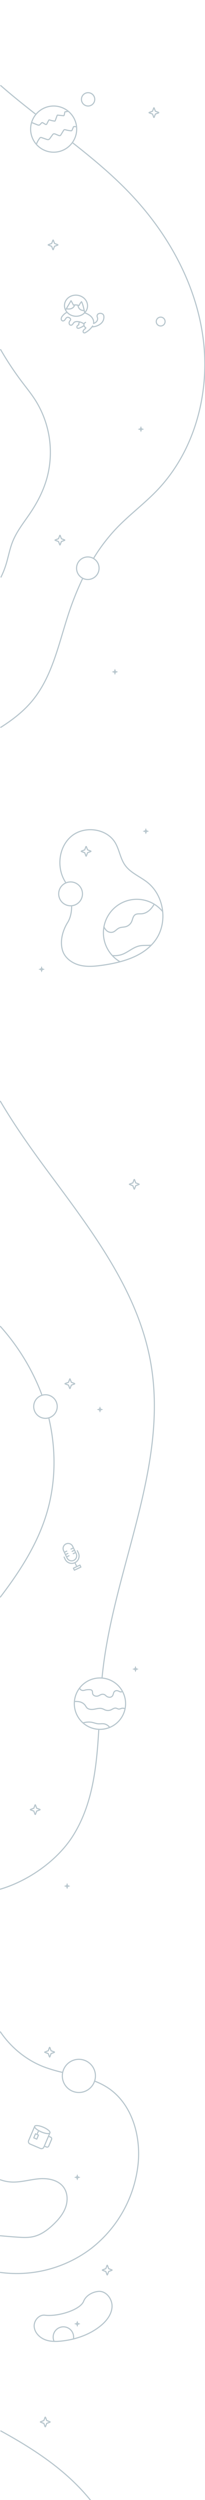 <svg width="174" height="2118" viewBox="0 0 174 2118" fill="none" xmlns="http://www.w3.org/2000/svg">
<g clip-path="url(#clip0)">
<path d="M65.09 109.393C65.087 113.26 63.938 117.041 61.788 120.256C59.638 123.47 56.584 125.975 53.011 127.453C49.438 128.932 45.508 129.317 41.716 128.561C37.925 127.805 34.442 125.941 31.71 123.205C28.977 120.468 27.116 116.983 26.363 113.189C25.61 109.396 25.998 105.463 27.478 101.89C28.958 98.317 31.464 95.263 34.679 93.114C37.893 90.966 41.673 89.819 45.539 89.819C48.108 89.819 50.651 90.325 53.024 91.309C55.397 92.293 57.553 93.735 59.368 95.553C61.184 97.371 62.624 99.528 63.605 101.903C64.587 104.278 65.091 106.823 65.09 109.393V109.393Z" stroke="#BAC8CF" stroke-miterlimit="10"/>
<path d="M80.416 84.172C80.416 83.055 80.085 81.963 79.465 81.034C78.845 80.106 77.963 79.382 76.932 78.954C75.9 78.527 74.765 78.415 73.67 78.633C72.575 78.851 71.57 79.389 70.78 80.178C69.991 80.968 69.453 81.974 69.235 83.07C69.018 84.165 69.129 85.301 69.557 86.333C69.984 87.365 70.707 88.247 71.636 88.867C72.564 89.488 73.655 89.819 74.772 89.819C76.269 89.819 77.704 89.224 78.763 88.165C79.821 87.106 80.416 85.669 80.416 84.172Z" stroke="#BAC8CF" stroke-miterlimit="10"/>
<path d="M131.892 94.22L130.848 91.49C130.833 91.452 130.807 91.42 130.773 91.397C130.74 91.374 130.7 91.362 130.66 91.362C130.619 91.362 130.579 91.374 130.546 91.397C130.512 91.42 130.487 91.452 130.472 91.49L129.456 94.22L126.734 95.236C126.456 95.341 126.456 95.515 126.734 95.619L129.456 96.636L130.479 99.365C130.493 99.403 130.519 99.436 130.553 99.459C130.586 99.481 130.626 99.494 130.667 99.494C130.707 99.494 130.747 99.481 130.78 99.459C130.814 99.436 130.84 99.403 130.855 99.365L131.878 96.636L134.599 95.619C134.636 95.603 134.668 95.576 134.69 95.542C134.713 95.508 134.724 95.468 134.724 95.428C134.724 95.387 134.713 95.347 134.69 95.313C134.668 95.279 134.636 95.252 134.599 95.236L131.892 94.22Z" stroke="#BAC8CF" stroke-miterlimit="10"/>
<path d="M46.298 206.251L45.275 203.529C45.26 203.491 45.234 203.458 45.201 203.436C45.167 203.413 45.128 203.4 45.087 203.4C45.046 203.4 45.007 203.413 44.973 203.436C44.94 203.458 44.914 203.491 44.899 203.529L43.848 206.251L41.127 207.275C40.848 207.379 40.848 207.546 41.127 207.651L43.848 208.674L44.871 211.397C44.886 211.435 44.912 211.467 44.945 211.49C44.979 211.513 45.019 211.525 45.059 211.525C45.1 211.525 45.139 211.513 45.173 211.49C45.206 211.467 45.232 211.435 45.247 211.397L46.27 208.674L48.992 207.651C49.029 207.636 49.062 207.61 49.085 207.577C49.108 207.543 49.12 207.503 49.12 207.463C49.12 207.422 49.108 207.383 49.085 207.349C49.062 207.316 49.029 207.29 48.992 207.275L46.298 206.251Z" stroke="#BAC8CF" stroke-miterlimit="10"/>
<path d="M120.366 362.855L119.74 361.184C119.731 361.159 119.715 361.138 119.694 361.123C119.673 361.107 119.647 361.099 119.621 361.099C119.595 361.099 119.57 361.107 119.549 361.123C119.528 361.138 119.512 361.159 119.503 361.184L118.877 362.855L117.206 363.481C117.039 363.544 117.039 363.649 117.206 363.718L118.877 364.345L119.503 366.016C119.512 366.041 119.528 366.062 119.549 366.077C119.57 366.092 119.595 366.1 119.621 366.1C119.647 366.1 119.673 366.092 119.694 366.077C119.715 366.062 119.731 366.041 119.74 366.016L120.366 364.345L122.037 363.718C122.061 363.71 122.082 363.694 122.098 363.672C122.113 363.651 122.121 363.626 122.121 363.6C122.121 363.574 122.113 363.548 122.098 363.527C122.082 363.506 122.061 363.49 122.037 363.481L120.366 362.855Z" fill="#BAC8CF"/>
<path d="M52.095 456.385L51.072 453.655C51.057 453.618 51.032 453.585 50.998 453.562C50.965 453.539 50.925 453.527 50.884 453.527C50.844 453.527 50.804 453.539 50.771 453.562C50.737 453.585 50.711 453.618 50.696 453.655L49.673 456.385L46.952 457.402C46.674 457.506 46.674 457.68 46.952 457.785L49.673 458.801L50.696 461.531C50.711 461.569 50.737 461.601 50.771 461.624C50.804 461.647 50.844 461.659 50.884 461.659C50.925 461.659 50.965 461.647 50.998 461.624C51.032 461.601 51.057 461.569 51.072 461.531L52.095 458.801L54.817 457.785C54.854 457.768 54.886 457.742 54.908 457.708C54.93 457.674 54.942 457.634 54.942 457.593C54.942 457.552 54.93 457.513 54.908 457.479C54.886 457.445 54.854 457.418 54.817 457.402L52.095 456.385Z" stroke="#BAC8CF" stroke-miterlimit="10"/>
<path d="M98.31 568.458L97.677 566.773C97.668 566.748 97.652 566.727 97.631 566.712C97.61 566.697 97.584 566.689 97.558 566.689C97.532 566.689 97.507 566.697 97.486 566.712C97.465 566.727 97.448 566.748 97.44 566.773L96.814 568.458L95.129 569.085C94.962 569.148 94.962 569.259 95.129 569.322L96.814 569.948L97.44 571.633C97.448 571.658 97.465 571.679 97.486 571.694C97.507 571.709 97.532 571.718 97.558 571.718C97.584 571.718 97.61 571.709 97.631 571.694C97.652 571.679 97.668 571.658 97.677 571.633L98.31 569.948L99.987 569.322C100.012 569.313 100.033 569.297 100.048 569.276C100.063 569.255 100.071 569.229 100.071 569.203C100.071 569.177 100.063 569.152 100.048 569.131C100.033 569.109 100.012 569.093 99.987 569.085L98.31 568.458Z" fill="#BAC8CF"/>
<path d="M140.126 272.423C140.126 273.165 139.906 273.891 139.494 274.508C139.081 275.125 138.496 275.606 137.81 275.89C137.125 276.174 136.37 276.249 135.643 276.104C134.915 275.959 134.246 275.602 133.722 275.077C133.197 274.552 132.84 273.883 132.695 273.155C132.55 272.427 132.625 271.672 132.909 270.987C133.193 270.301 133.673 269.715 134.29 269.302C134.907 268.89 135.633 268.67 136.374 268.67C137.369 268.67 138.324 269.065 139.027 269.769C139.731 270.473 140.126 271.427 140.126 272.423Z" stroke="#BAC8CF" stroke-miterlimit="10"/>
<path d="M84.084 481.383C84.085 483.273 83.526 485.121 82.478 486.693C81.429 488.265 79.938 489.49 78.194 490.214C76.449 490.939 74.529 491.129 72.676 490.761C70.823 490.393 69.121 489.484 67.785 488.148C66.448 486.812 65.538 485.11 65.169 483.256C64.8 481.403 64.989 479.482 65.712 477.736C66.434 475.99 67.658 474.497 69.228 473.447C70.799 472.397 72.645 471.836 74.534 471.836C77.066 471.836 79.494 472.842 81.284 474.632C83.075 476.422 84.082 478.85 84.084 481.383V481.383Z" stroke="#BAC8CF" stroke-miterlimit="10"/>
<path d="M70.233 489.906C65.201 500.47 60.901 511.367 57.364 522.522C49.416 547.227 43.903 573.792 27.332 593.77C19.787 602.871 10.377 610.05 0.348 616.407" stroke="#BAC8CF" stroke-miterlimit="10"/>
<path d="M61.415 120.784C78.537 134.196 95.241 148.066 110.212 163.748C142.297 197.352 166.142 239.925 172.33 285.987C178.517 332.049 165.648 381.467 133.632 415.121C122.621 426.68 109.641 436.226 98.637 447.792C91.332 455.538 84.865 464.034 79.344 473.138" stroke="#BAC8CF" stroke-miterlimit="10"/>
<path d="M0.349 72.258C10.093 80.794 20.219 88.907 30.485 96.9" stroke="#BAC8CF" stroke-miterlimit="10"/>
<path d="M30.833 122.268C31.537 120.423 32.495 118.687 33.68 117.108C33.846 116.841 34.088 116.63 34.376 116.502C34.732 116.423 35.104 116.464 35.434 116.62L39.568 118.048C40.085 118.287 40.665 118.355 41.224 118.243C41.741 118.016 42.172 117.631 42.456 117.143L44.544 114.267C44.746 113.928 45.034 113.649 45.379 113.459C45.681 113.372 45.997 113.347 46.308 113.386C46.619 113.426 46.919 113.529 47.189 113.689L49.625 114.685C49.854 114.823 50.111 114.908 50.378 114.932C50.645 114.956 50.913 114.919 51.163 114.824C51.383 114.664 51.562 114.454 51.685 114.211L53.892 110.632C54.051 110.294 54.324 110.022 54.664 109.866C54.961 109.81 55.267 109.839 55.548 109.95C57.011 110.353 58.506 110.632 60.016 110.785C60.271 110.836 60.534 110.812 60.775 110.716C61.018 110.546 61.199 110.302 61.29 110.019L62.243 107.742C62.297 107.558 62.409 107.396 62.564 107.283C62.715 107.22 62.881 107.199 63.044 107.22C63.455 107.22 64.575 107.359 64.986 107.387" stroke="#BAC8CF" stroke-linecap="round" stroke-linejoin="round"/>
<path d="M26.803 103.773C28.348 104.365 30.227 105.166 31.765 105.751C32.235 105.992 32.772 106.068 33.289 105.967C33.654 105.816 33.974 105.577 34.222 105.27L35.162 104.275C35.321 104.059 35.554 103.911 35.816 103.857C36.035 103.864 36.247 103.939 36.422 104.073C37.117 104.463 37.737 104.86 38.391 105.256C38.613 105.428 38.891 105.51 39.171 105.486C39.484 105.424 39.679 105.103 39.825 104.79L41.321 101.963C41.368 101.847 41.445 101.746 41.544 101.67C41.646 101.622 41.758 101.597 41.871 101.597C41.984 101.597 42.096 101.622 42.198 101.67C43.483 102.091 44.804 102.391 46.145 102.569C46.312 102.609 46.489 102.592 46.646 102.52C46.777 102.412 46.872 102.266 46.917 102.102C47.425 100.709 47.94 99.317 48.448 97.973C48.458 97.895 48.485 97.821 48.528 97.755C48.57 97.689 48.627 97.635 48.694 97.594C48.762 97.554 48.837 97.529 48.915 97.523C48.993 97.516 49.071 97.527 49.144 97.555L53.717 98.015C53.874 98.046 54.038 98.026 54.183 97.959C54.317 97.856 54.409 97.707 54.441 97.541C54.672 96.823 54.844 96.087 54.956 95.341C54.964 95.163 55.027 94.993 55.137 94.853C55.259 94.757 55.406 94.696 55.562 94.679C56.042 94.589 57.51 94.373 57.99 94.275" stroke="#BAC8CF" stroke-linecap="round" stroke-linejoin="round"/>
<path d="M55.68 262.702C56 262.006 59.292 256.435 60.294 254.785C61.022 255.952 61.68 257.161 62.264 258.406C62.347 258.434 62.438 258.434 62.521 258.406C63.967 258.217 65.436 258.329 66.837 258.733C66.878 258.752 66.923 258.762 66.969 258.762C67.014 258.762 67.059 258.752 67.101 258.733C67.178 258.676 67.239 258.599 67.275 258.51C67.745 257.447 68.387 256.469 69.175 255.614C70.463 257.612 71.716 264.004 71.834 264.972" stroke="#BAC8CF" stroke-linecap="round" stroke-linejoin="round"/>
<path d="M56.904 264.513C55.225 265.376 53.773 266.624 52.666 268.154C52.214 268.773 51.97 269.519 51.97 270.285C51.974 270.667 52.108 271.036 52.352 271.33C52.595 271.624 52.932 271.826 53.306 271.901C53.61 271.91 53.912 271.849 54.189 271.722C54.465 271.596 54.709 271.406 54.9 271.17C55.31 270.724 55.596 270.181 55.972 269.707C56.145 269.457 56.366 269.244 56.623 269.081C56.881 268.918 57.168 268.809 57.468 268.76C57.888 268.788 58.297 268.901 58.672 269.093C59.047 269.285 59.378 269.55 59.647 269.874C59.844 270.086 59.954 270.365 59.954 270.654C59.954 270.944 59.844 271.223 59.647 271.434C59.334 271.767 59.079 272.151 58.895 272.569C58.719 272.935 58.639 273.339 58.661 273.745C58.683 274.15 58.806 274.543 59.02 274.888C59.213 275.152 59.486 275.347 59.798 275.444C60.11 275.54 60.445 275.533 60.753 275.424C61.491 275.139 61.943 274.345 62.417 273.662C64.184 271.149 69.599 272.966 71.353 274.505" stroke="#BAC8CF" stroke-linecap="round" stroke-linejoin="round"/>
<path d="M71.848 265.021C73.59 265.587 75.221 266.449 76.671 267.57C78.557 269.136 79.873 271.601 79.392 274.011" stroke="#BAC8CF" stroke-linecap="round" stroke-linejoin="round"/>
<path d="M72.62 273.119C72.188 273.286 71.821 273.585 71.57 273.975C71.32 274.364 71.2 274.823 71.228 275.285C71.268 275.744 71.415 276.186 71.657 276.578C71.898 276.97 72.228 277.3 72.62 277.541C72.718 277.611 72.829 277.687 72.843 277.806C72.838 277.907 72.793 278.002 72.718 278.07C72.321 278.465 71.903 278.837 71.465 279.184C71.019 279.537 70.701 280.026 70.56 280.577C70.494 280.848 70.523 281.134 70.64 281.387C70.758 281.64 70.958 281.845 71.207 281.97C71.476 282.029 71.754 282.028 72.022 281.968C72.29 281.908 72.542 281.79 72.759 281.622C75.089 280.255 77.096 278.4 78.641 276.183" stroke="#BAC8CF" stroke-linecap="round" stroke-linejoin="round"/>
<path d="M67.435 272.973C67.217 273.236 67.056 273.541 66.964 273.87C66.872 274.199 66.85 274.543 66.899 274.881C66.917 274.94 66.917 275.003 66.899 275.062C66.867 275.127 66.813 275.179 66.746 275.208C66.234 275.471 65.792 275.853 65.459 276.322C65.299 276.557 65.223 276.84 65.245 277.123C65.266 277.406 65.383 277.674 65.577 277.882C65.825 278.034 66.106 278.122 66.397 278.139C66.687 278.156 66.977 278.101 67.24 277.98C68.686 277.447 70.055 276.726 71.312 275.835" stroke="#BAC8CF" stroke-linecap="round" stroke-linejoin="round"/>
<path d="M79.525 273.969C80.534 273.66 81.427 273.053 82.086 272.228C82.408 271.82 82.638 271.346 82.758 270.839C82.878 270.333 82.886 269.806 82.782 269.297C82.61 268.828 82.477 268.346 82.385 267.855C82.376 267.431 82.487 267.014 82.705 266.65C82.923 266.287 83.239 265.992 83.617 265.801C84.386 265.428 85.266 265.351 86.088 265.585C86.684 265.715 87.217 266.046 87.597 266.523C87.977 267 88.182 267.593 88.176 268.203C88.246 269.155 88.119 270.111 87.804 271.012C87.489 271.913 86.993 272.739 86.345 273.44C84.522 275.529 80.889 276.956 78.091 276.873" stroke="#BAC8CF" stroke-linecap="round" stroke-linejoin="round"/>
<path d="M66.12 258.601C66.614 261.435 68.208 263.127 71.465 263.05" stroke="#BAC8CF" stroke-linecap="round" stroke-linejoin="round"/>
<path d="M63.412 258.406C62.431 260.982 60.329 262.285 56.383 261.616" stroke="#BAC8CF" stroke-linecap="round" stroke-linejoin="round"/>
<path d="M74.214 260.335C73.469 265.209 68.535 268.572 63.175 267.827C57.816 267.082 54.072 262.514 54.824 257.633C55.575 252.752 60.503 249.396 65.862 250.148C71.221 250.9 74.952 255.454 74.214 260.335Z" stroke="#BAC8CF" stroke-linecap="round" stroke-linejoin="round"/>
<path d="M0.348 295.861C5.856 305.46 11.963 314.702 18.632 323.533C22.529 328.686 26.629 333.707 30.088 339.166C36.176 348.877 40.186 359.746 41.863 371.087C43.54 382.427 42.849 393.993 39.832 405.052C36.971 415.316 32.113 424.946 26.218 433.817C20.81 441.971 14.442 449.645 10.788 458.725C8.199 465.138 7.064 472.031 4.983 478.626C3.835 482.268 2.401 485.814 0.696 489.231" stroke="#BAC8CF" stroke-miterlimit="10"/>
<path d="M74.319 719.971L73.296 717.284C73.279 717.246 73.253 717.215 73.219 717.192C73.185 717.17 73.145 717.158 73.104 717.158C73.064 717.158 73.024 717.17 72.99 717.192C72.956 717.215 72.929 717.246 72.913 717.284L71.897 720.006L69.168 721.03C68.897 721.134 68.897 721.301 69.168 721.406L71.897 722.429L72.913 725.152C72.929 725.189 72.956 725.221 72.99 725.243C73.024 725.266 73.064 725.278 73.104 725.278C73.145 725.278 73.185 725.266 73.219 725.243C73.253 725.221 73.279 725.189 73.296 725.152L74.319 722.429L77.04 721.406C77.078 721.391 77.11 721.365 77.133 721.332C77.156 721.298 77.168 721.258 77.168 721.218C77.168 721.177 77.156 721.138 77.133 721.104C77.11 721.071 77.078 721.045 77.04 721.03L74.319 719.971Z" stroke="#BAC8CF" stroke-miterlimit="10"/>
<path d="M124.542 703.462L123.909 701.776C123.899 701.754 123.883 701.735 123.863 701.722C123.842 701.708 123.819 701.701 123.794 701.701C123.77 701.701 123.746 701.708 123.726 701.722C123.705 701.735 123.689 701.754 123.679 701.776L123.046 703.462L121.362 704.088C121.195 704.158 121.195 704.262 121.362 704.325L123.046 704.952L123.679 706.637C123.686 706.662 123.7 706.685 123.721 706.701C123.742 706.718 123.768 706.727 123.794 706.727C123.821 706.727 123.846 706.718 123.867 706.701C123.888 706.685 123.903 706.662 123.909 706.637L124.542 704.952L126.22 704.325C126.244 704.316 126.266 704.3 126.281 704.279C126.296 704.258 126.304 704.233 126.304 704.207C126.304 704.181 126.296 704.155 126.281 704.134C126.266 704.113 126.244 704.097 126.22 704.088L124.542 703.462Z" fill="#BAC8CF"/>
<path d="M36.059 820.416L35.433 818.738C35.424 818.713 35.408 818.692 35.387 818.677C35.366 818.662 35.34 818.654 35.314 818.654C35.288 818.654 35.263 818.662 35.242 818.677C35.221 818.692 35.205 818.713 35.196 818.738L34.563 820.416L32.885 821.05C32.711 821.112 32.711 821.217 32.885 821.28L34.563 821.913L35.196 823.598C35.205 823.623 35.221 823.644 35.242 823.659C35.263 823.674 35.288 823.682 35.314 823.682C35.34 823.682 35.366 823.674 35.387 823.659C35.408 823.644 35.424 823.623 35.433 823.598L36.059 821.913L37.743 821.28C37.766 821.27 37.785 821.254 37.798 821.233C37.812 821.213 37.819 821.189 37.819 821.165C37.819 821.14 37.812 821.116 37.798 821.096C37.785 821.076 37.766 821.06 37.743 821.05L36.059 820.416Z" fill="#BAC8CF"/>
<path d="M60.795 767.342C60.858 772.217 59.988 777.021 57.747 780.983C53.23 788.009 50.683 797.138 53.056 805.146C54.949 811.552 61.074 816.008 67.547 817.68C74.019 819.351 80.833 818.627 87.438 817.68C104.296 815.208 122.412 810.097 132.198 796.142C142.513 781.45 139.325 758.959 125.336 747.713C118.974 742.602 110.72 739.545 106.056 732.867C102.075 727.213 101.31 719.853 97.767 713.92C90.529 701.797 71.827 699.374 60.879 708.238C49.931 717.102 47.78 734.545 55.109 746.613C55.388 747.058 55.659 747.532 55.931 748.005" stroke="#BAC8CF" stroke-linecap="round" stroke-linejoin="round"/>
<path d="M70.004 757.28C70.003 759.806 69.056 762.241 67.351 764.103C65.645 765.966 63.304 767.121 60.788 767.342C60.496 767.342 60.204 767.384 59.905 767.384C57.907 767.384 55.955 766.792 54.294 765.681C52.633 764.571 51.339 762.993 50.574 761.147C49.81 759.301 49.61 757.269 50 755.309C50.389 753.349 51.351 751.549 52.764 750.136C54.176 748.723 55.975 747.761 57.934 747.371C59.893 746.981 61.924 747.181 63.769 747.946C65.615 748.711 67.192 750.006 68.302 751.667C69.411 753.329 70.004 755.282 70.004 757.28V757.28Z" stroke="#BAC8CF" stroke-linecap="round" stroke-linejoin="round"/>
<path d="M101.838 814.769C98.256 812.678 95.175 809.827 92.813 806.415C90.451 803.004 88.866 799.116 88.17 795.025C87.473 790.934 87.681 786.741 88.781 782.739C89.88 778.738 91.843 775.026 94.531 771.866C97.22 768.707 100.568 766.175 104.341 764.45C108.113 762.726 112.218 761.85 116.366 761.885C120.514 761.919 124.603 762.864 128.346 764.651C132.089 766.439 135.395 769.026 138.03 772.231" stroke="#BAC8CF" stroke-linecap="round" stroke-linejoin="round"/>
<path d="M88.26 785.203C88.725 786.374 89.437 787.431 90.348 788.302C91.061 788.99 91.941 789.481 92.902 789.725C93.862 789.969 94.87 789.959 95.825 789.694C97.809 789.04 99.124 787.132 101.017 786.254C102.911 785.377 104.915 785.607 106.822 785.057C107.883 784.745 108.867 784.211 109.706 783.491C110.546 782.771 111.224 781.88 111.694 780.879C112.634 778.853 112.815 776.262 114.659 774.995C116.218 773.923 118.306 774.299 120.227 774.152C124.876 773.811 128.579 770.155 130.855 766.005" stroke="#BAC8CF" stroke-miterlimit="10"/>
<path d="M95.429 809.553C97.868 809.78 100.328 809.561 102.688 808.906C108.256 807.242 112.648 802.59 118.327 801.372C121.577 800.675 125.078 801.142 128.336 800.759" stroke="#BAC8CF" stroke-miterlimit="10"/>
<path d="M83.854 1465.09C82.016 1496.94 78.731 1528.38 62.118 1555C48.894 1576.15 24.241 1593.41 0.348 1600.49" stroke="#BAC8CF" stroke-linecap="round" stroke-linejoin="round"/>
<path d="M0.348 933.047C12.827 954.271 27.373 974.589 41.92 994.212C78.035 1042.95 116.573 1093.15 127.611 1152.79C144.051 1241.66 96.159 1329.03 86.867 1418.93C86.77 1419.83 86.68 1420.74 86.596 1421.64" stroke="#BAC8CF" stroke-linecap="round" stroke-linejoin="round"/>
<path d="M41.405 1201.23C47.759 1228.1 47.481 1256.52 39.4 1282.88C31.515 1308.64 16.745 1331.46 0.348 1352.98" stroke="#BAC8CF" stroke-linecap="round" stroke-linejoin="round"/>
<path d="M0.348 1123.77C13.57 1138.53 24.34 1155.31 32.245 1173.49C33.466 1176.31 34.605 1179.18 35.663 1182.07" stroke="#BAC8CF" stroke-linecap="round" stroke-linejoin="round"/>
<path d="M106.592 1443.33C106.592 1447.64 105.316 1451.85 102.925 1455.43C100.535 1459.01 97.137 1461.8 93.161 1463.44C89.186 1465.09 84.811 1465.52 80.591 1464.68C76.37 1463.84 72.493 1461.77 69.451 1458.73C66.408 1455.68 64.336 1451.8 63.496 1447.58C62.657 1443.36 63.088 1438.98 64.734 1435C66.381 1431.03 69.17 1427.63 72.748 1425.24C76.326 1422.84 80.532 1421.57 84.835 1421.57C87.692 1421.57 90.522 1422.13 93.161 1423.22C95.801 1424.32 98.199 1425.92 100.22 1427.94C102.24 1429.96 103.843 1432.36 104.936 1435C106.029 1437.64 106.592 1440.48 106.592 1443.33V1443.33Z" stroke="#BAC8CF" stroke-miterlimit="10"/>
<path d="M48.574 1191.62C48.574 1193.59 47.988 1195.53 46.892 1197.17C45.795 1198.81 44.236 1200.09 42.412 1200.85C40.589 1201.6 38.582 1201.8 36.646 1201.41C34.71 1201.03 32.931 1200.08 31.536 1198.68C30.14 1197.28 29.189 1195.5 28.804 1193.57C28.419 1191.63 28.617 1189.62 29.372 1187.8C30.128 1185.97 31.407 1184.41 33.048 1183.32C34.689 1182.22 36.619 1181.63 38.593 1181.63C41.24 1181.63 43.779 1182.69 45.65 1184.56C47.522 1186.43 48.574 1188.97 48.574 1191.62V1191.62Z" stroke="#BAC8CF" stroke-miterlimit="10"/>
<path d="M62.64 1321.94C62.133 1322.18 61.583 1322.32 61.021 1322.35C60.459 1322.38 59.897 1322.3 59.366 1322.12C58.835 1321.93 58.347 1321.64 57.928 1321.26C57.509 1320.89 57.169 1320.43 56.926 1319.92L53.968 1313.74C53.725 1313.23 53.585 1312.68 53.555 1312.12C53.525 1311.56 53.606 1311 53.793 1310.47C53.98 1309.94 54.27 1309.45 54.645 1309.03C55.021 1308.61 55.476 1308.27 55.983 1308.03C56.49 1307.79 57.04 1307.64 57.602 1307.61C58.163 1307.58 58.725 1307.67 59.256 1307.85C59.786 1308.04 60.274 1308.33 60.693 1308.71C61.111 1309.08 61.451 1309.54 61.694 1310.04L64.652 1316.23C65.141 1317.25 65.204 1318.43 64.827 1319.5C64.45 1320.57 63.663 1321.45 62.64 1321.94V1321.94Z" stroke="#BAC8CF" stroke-linecap="round" stroke-linejoin="round"/>
<path d="M63.579 1323.9L65.166 1327.21" stroke="#BAC8CF" stroke-linecap="round" stroke-linejoin="round"/>
<path d="M54.42 1319.17L55.29 1320.98C56.002 1322.46 57.276 1323.61 58.832 1324.15C60.387 1324.7 62.096 1324.61 63.583 1323.9C65.07 1323.18 66.213 1321.91 66.76 1320.35C67.308 1318.8 67.215 1317.09 66.502 1315.6L65.639 1313.79" stroke="#BAC8CF" stroke-linecap="round" stroke-linejoin="round"/>
<path d="M67.853 1325.93L62.329 1328.58L63.138 1330.27L68.662 1327.62L67.853 1325.93Z" stroke="#BAC8CF" stroke-linecap="round" stroke-linejoin="round"/>
<path d="M62.34 1311.39L60.301 1312.37" stroke="#BAC8CF" stroke-linecap="round" stroke-linejoin="round"/>
<path d="M63.28 1313.34L61.233 1314.32" stroke="#BAC8CF" stroke-linecap="round" stroke-linejoin="round"/>
<path d="M64.213 1315.29L62.174 1316.28" stroke="#BAC8CF" stroke-linecap="round" stroke-linejoin="round"/>
<path d="M56.654 1314.11L54.615 1315.09" stroke="#BAC8CF" stroke-linecap="round" stroke-linejoin="round"/>
<path d="M57.594 1316.07L55.555 1317.04" stroke="#BAC8CF" stroke-linecap="round" stroke-linejoin="round"/>
<path d="M58.527 1318.02L56.487 1319" stroke="#BAC8CF" stroke-linecap="round" stroke-linejoin="round"/>
<path d="M115.195 1002.12L114.172 999.399C114.157 999.361 114.131 999.329 114.098 999.306C114.064 999.283 114.025 999.271 113.984 999.271C113.943 999.271 113.904 999.283 113.87 999.306C113.837 999.329 113.811 999.361 113.796 999.399L112.773 1002.12L110.052 1003.15C109.773 1003.25 109.773 1003.42 110.052 1003.52L112.773 1004.55L113.796 1007.27C113.811 1007.31 113.837 1007.34 113.87 1007.36C113.904 1007.38 113.943 1007.4 113.984 1007.4C114.025 1007.4 114.064 1007.38 114.098 1007.36C114.131 1007.34 114.157 1007.31 114.172 1007.27L115.195 1004.55L117.916 1003.52C117.954 1003.51 117.987 1003.48 118.009 1003.45C118.032 1003.41 118.045 1003.37 118.045 1003.33C118.045 1003.29 118.032 1003.25 118.009 1003.22C117.987 1003.19 117.954 1003.16 117.916 1003.15L115.195 1002.12Z" stroke="#BAC8CF" stroke-miterlimit="10"/>
<path d="M85.608 1193.39L84.982 1191.7C84.973 1191.68 84.957 1191.66 84.936 1191.64C84.915 1191.63 84.889 1191.62 84.863 1191.62C84.837 1191.62 84.812 1191.63 84.791 1191.64C84.769 1191.66 84.754 1191.68 84.745 1191.7L84.112 1193.39L82.434 1194.02C82.26 1194.08 82.26 1194.19 82.434 1194.25L84.112 1194.88L84.745 1196.56C84.754 1196.59 84.769 1196.61 84.791 1196.62C84.812 1196.64 84.837 1196.65 84.863 1196.65C84.889 1196.65 84.915 1196.64 84.936 1196.62C84.957 1196.61 84.973 1196.59 84.982 1196.56L85.608 1194.88L87.292 1194.25C87.317 1194.24 87.338 1194.23 87.353 1194.21C87.368 1194.18 87.376 1194.16 87.376 1194.13C87.376 1194.11 87.368 1194.08 87.353 1194.06C87.338 1194.04 87.317 1194.02 87.292 1194.02L85.608 1193.39Z" fill="#BAC8CF"/>
<path d="M115.738 1413.31L115.104 1411.62C115.095 1411.6 115.078 1411.58 115.058 1411.57C115.038 1411.56 115.014 1411.55 114.989 1411.55C114.965 1411.55 114.941 1411.56 114.921 1411.57C114.9 1411.58 114.884 1411.6 114.875 1411.62L114.241 1413.31L112.557 1413.94C112.39 1414 112.39 1414.11 112.557 1414.17L114.241 1414.8L114.875 1416.48C114.881 1416.51 114.896 1416.53 114.917 1416.55C114.937 1416.56 114.963 1416.57 114.989 1416.57C115.016 1416.57 115.042 1416.56 115.062 1416.55C115.083 1416.53 115.098 1416.51 115.104 1416.48L115.738 1414.8L117.415 1414.17C117.44 1414.16 117.461 1414.15 117.476 1414.13C117.491 1414.11 117.499 1414.08 117.499 1414.05C117.499 1414.03 117.491 1414 117.476 1413.98C117.461 1413.96 117.44 1413.94 117.415 1413.94L115.738 1413.31Z" fill="#BAC8CF"/>
<path d="M57.719 1597.14L57.093 1595.45C57.084 1595.43 57.068 1595.41 57.047 1595.39C57.026 1595.38 57.001 1595.37 56.975 1595.37C56.949 1595.37 56.923 1595.38 56.902 1595.39C56.881 1595.41 56.865 1595.43 56.856 1595.45L56.23 1597.14L54.545 1597.77C54.371 1597.83 54.371 1597.94 54.545 1598L56.23 1598.64L56.856 1600.32C56.865 1600.34 56.881 1600.37 56.902 1600.38C56.923 1600.4 56.949 1600.4 56.975 1600.4C57.001 1600.4 57.026 1600.4 57.047 1600.38C57.068 1600.37 57.084 1600.34 57.093 1600.32L57.719 1598.64L59.404 1598C59.426 1597.99 59.445 1597.98 59.458 1597.96C59.472 1597.93 59.479 1597.91 59.479 1597.89C59.479 1597.86 59.472 1597.84 59.458 1597.82C59.445 1597.8 59.426 1597.78 59.404 1597.77L57.719 1597.14Z" fill="#BAC8CF"/>
<path d="M60.551 1171.08L59.528 1168.36C59.517 1168.31 59.492 1168.28 59.459 1168.25C59.425 1168.23 59.383 1168.21 59.34 1168.21C59.298 1168.21 59.256 1168.23 59.222 1168.25C59.188 1168.28 59.164 1168.31 59.153 1168.36L58.129 1171.08L55.408 1172.1C55.13 1172.2 55.13 1172.37 55.408 1172.48L58.129 1173.5L59.153 1176.22C59.167 1176.26 59.193 1176.29 59.227 1176.32C59.26 1176.34 59.3 1176.35 59.34 1176.35C59.381 1176.35 59.421 1176.34 59.454 1176.32C59.488 1176.29 59.514 1176.26 59.528 1176.22L60.551 1173.5L63.273 1172.48C63.311 1172.46 63.343 1172.44 63.366 1172.4C63.389 1172.37 63.401 1172.33 63.401 1172.29C63.401 1172.25 63.389 1172.21 63.366 1172.18C63.343 1172.14 63.311 1172.12 63.273 1172.1L60.551 1171.08Z" stroke="#BAC8CF" stroke-miterlimit="10"/>
<path d="M31.125 1531.91L30.102 1529.2C30.087 1529.16 30.061 1529.13 30.027 1529.1C29.994 1529.08 29.954 1529.07 29.914 1529.07C29.873 1529.07 29.833 1529.08 29.8 1529.1C29.766 1529.13 29.741 1529.16 29.726 1529.2L28.703 1531.92L25.981 1532.94C25.703 1533.05 25.703 1533.22 25.981 1533.32L28.703 1534.34L29.726 1537.07C29.741 1537.1 29.766 1537.14 29.8 1537.16C29.833 1537.18 29.873 1537.19 29.914 1537.19C29.954 1537.19 29.994 1537.18 30.027 1537.16C30.061 1537.14 30.087 1537.1 30.102 1537.07L31.125 1534.34L33.846 1533.32C33.884 1533.31 33.916 1533.28 33.939 1533.25C33.962 1533.21 33.974 1533.17 33.974 1533.13C33.974 1533.09 33.962 1533.05 33.939 1533.02C33.916 1532.98 33.884 1532.96 33.846 1532.94L31.125 1531.91Z" stroke="#BAC8CF" stroke-miterlimit="10"/>
<path d="M67.512 1430.17C67.758 1430.76 68.167 1431.26 68.69 1431.62C69.213 1431.98 69.829 1432.18 70.463 1432.19C71.189 1432.12 71.905 1431.96 72.6 1431.73C73.534 1431.54 74.486 1431.45 75.439 1431.46C76.407 1431.46 77.527 1431.46 78.105 1432.26C78.683 1433.05 78.383 1434.21 78.724 1435.15C78.886 1435.52 79.125 1435.85 79.425 1436.13C79.725 1436.4 80.079 1436.61 80.464 1436.74C81.439 1437.1 82.511 1437.1 83.485 1436.74C84.181 1436.49 84.766 1436.04 85.427 1435.78C85.943 1435.51 86.515 1435.37 87.096 1435.36C87.677 1435.36 88.251 1435.48 88.775 1435.74C89.233 1436.04 89.662 1436.38 90.055 1436.77C90.822 1437.44 91.783 1437.84 92.797 1437.93C93.303 1437.97 93.811 1437.88 94.276 1437.68C94.741 1437.47 95.151 1437.16 95.47 1436.77C96.263 1435.69 96.166 1434.11 97.078 1433.12C97.442 1432.76 97.895 1432.51 98.391 1432.38C98.888 1432.26 99.408 1432.27 99.897 1432.42C100.593 1432.61 101.163 1433 101.825 1433.22C102.144 1433.36 102.494 1433.41 102.839 1433.37C103.184 1433.33 103.513 1433.2 103.794 1433" stroke="#BAC8CF" stroke-linecap="round" stroke-linejoin="round"/>
<path d="M63.155 1441.56C64.548 1441.41 65.955 1441.47 67.331 1441.73C69.318 1442.09 71.099 1443.18 72.322 1444.78C72.704 1445.43 73.122 1446.06 73.574 1446.66C75.12 1448.41 77.827 1448.42 80.131 1448.01C82.434 1447.59 84.836 1446.89 87.035 1447.67C87.794 1447.94 88.49 1448.36 89.234 1448.67C90.838 1449.29 92.624 1449.26 94.204 1448.58C95.54 1447.99 96.814 1446.92 98.261 1447.12C99.229 1447.25 100.078 1447.96 101.046 1447.94C101.692 1447.84 102.322 1447.66 102.918 1447.39C104.003 1447.06 105.173 1447.17 106.175 1447.7" stroke="#BAC8CF" stroke-linecap="round" stroke-linejoin="round"/>
<path d="M70.47 1459.67C72.809 1458.94 75.282 1458.74 77.708 1459.09C79.594 1459.43 81.39 1460.23 83.276 1460.39C85.03 1460.54 86.812 1460.14 88.545 1460.47C90.373 1460.88 91.989 1461.95 93.09 1463.46" stroke="#BAC8CF" stroke-linecap="round" stroke-linejoin="round"/>
<path d="M80.242 1763.08C84.186 1764.57 87.96 1766.47 91.503 1768.75C111.652 1781.98 119.51 1808.53 117.303 1832.53C115.913 1846.72 111.636 1860.48 104.734 1872.95C97.832 1885.42 88.453 1896.35 77.172 1905.07C55.206 1921.62 27.606 1928.86 0.348 1925.2" stroke="#BAC8CF" stroke-linecap="round" stroke-linejoin="round"/>
<path d="M0.348 1721.43C9.43 1734.75 22.439 1745.43 37.521 1751.17C42.631 1753.03 47.854 1754.57 53.16 1755.77" stroke="#BAC8CF" stroke-linecap="round" stroke-linejoin="round"/>
<path d="M0.348 1894.13C5.201 1894.59 10.059 1894.99 14.922 1895.32C19.39 1895.62 23.97 1895.85 28.299 1894.86C34.918 1893.34 40.583 1889.1 45.476 1884.41C49.75 1880.31 53.682 1875.62 55.68 1870.04C57.677 1864.46 57.468 1857.83 53.981 1853.04C49.478 1846.86 40.883 1845.23 33.269 1845.85C25.654 1846.47 18.179 1848.83 10.544 1848.64C7.066 1848.54 3.625 1847.89 0.348 1846.72" stroke="#BAC8CF" stroke-linecap="round" stroke-linejoin="round"/>
<path d="M70.992 1949.62C72.871 1944.8 78.509 1941.66 83.666 1941.26C90.299 1940.78 95.582 1948.01 95.081 1954.64C94.58 1961.28 89.93 1966.91 84.682 1971C75.586 1978.1 64.255 1981.95 52.806 1983.27C47.836 1983.85 42.658 1983.97 38.016 1982.1C33.373 1980.23 29.378 1976.08 29.016 1971.09C28.654 1966.11 32.97 1960.91 37.939 1961.42C48.985 1962.87 68.09 1957.01 70.992 1949.62Z" stroke="#BAC8CF" stroke-linecap="round" stroke-linejoin="round"/>
<path d="M66.342 1843.87L65.709 1842.18C65.699 1842.16 65.683 1842.14 65.663 1842.13C65.642 1842.11 65.618 1842.11 65.594 1842.11C65.57 1842.11 65.546 1842.11 65.525 1842.13C65.505 1842.14 65.489 1842.16 65.479 1842.18L64.846 1843.87L63.169 1844.5C62.995 1844.56 62.995 1844.67 63.169 1844.73L64.846 1845.36L65.479 1847.04C65.486 1847.07 65.5 1847.09 65.521 1847.11C65.542 1847.12 65.568 1847.13 65.594 1847.13C65.621 1847.13 65.646 1847.12 65.667 1847.11C65.688 1847.09 65.703 1847.07 65.709 1847.04L66.342 1845.36L68.027 1844.73C68.049 1844.72 68.068 1844.7 68.081 1844.68C68.095 1844.66 68.102 1844.64 68.102 1844.62C68.102 1844.59 68.095 1844.57 68.081 1844.55C68.068 1844.53 68.049 1844.51 68.027 1844.5L66.342 1843.87Z" fill="#BAC8CF"/>
<path d="M66.342 1968.01L65.709 1966.33C65.703 1966.3 65.688 1966.28 65.667 1966.26C65.646 1966.25 65.621 1966.24 65.594 1966.24C65.568 1966.24 65.542 1966.25 65.521 1966.26C65.5 1966.28 65.486 1966.3 65.479 1966.33L64.846 1968.01L63.169 1968.64C62.995 1968.7 62.995 1968.81 63.169 1968.87L64.846 1969.5L65.479 1971.19C65.489 1971.21 65.505 1971.23 65.525 1971.24C65.546 1971.26 65.57 1971.26 65.594 1971.26C65.618 1971.26 65.642 1971.26 65.663 1971.24C65.683 1971.23 65.699 1971.21 65.709 1971.19L66.342 1969.5L68.027 1968.87C68.049 1968.86 68.068 1968.84 68.081 1968.82C68.095 1968.8 68.102 1968.78 68.102 1968.76C68.102 1968.73 68.095 1968.71 68.081 1968.69C68.068 1968.67 68.049 1968.65 68.027 1968.64L66.342 1968.01Z" fill="#BAC8CF"/>
<path d="M43.353 1737.4L42.33 1734.67C42.315 1734.63 42.289 1734.6 42.256 1734.58C42.222 1734.55 42.183 1734.54 42.142 1734.54C42.102 1734.54 42.062 1734.55 42.028 1734.58C41.995 1734.6 41.969 1734.63 41.954 1734.67L40.931 1737.4L38.21 1738.42C37.931 1738.52 37.931 1738.69 38.21 1738.8L40.931 1739.81L41.954 1742.54C41.969 1742.58 41.995 1742.61 42.028 1742.64C42.062 1742.66 42.102 1742.67 42.142 1742.67C42.183 1742.67 42.222 1742.66 42.256 1742.64C42.289 1742.61 42.315 1742.58 42.33 1742.54L43.353 1739.81L46.075 1738.79C46.112 1738.78 46.144 1738.75 46.166 1738.71C46.188 1738.68 46.2 1738.64 46.2 1738.6C46.2 1738.56 46.188 1738.52 46.166 1738.49C46.144 1738.45 46.112 1738.42 46.075 1738.41L43.353 1737.4Z" stroke="#BAC8CF" stroke-miterlimit="10"/>
<path d="M92.234 1922.01L91.211 1919.29C91.196 1919.25 91.17 1919.22 91.137 1919.19C91.103 1919.17 91.064 1919.16 91.023 1919.16C90.983 1919.16 90.943 1919.17 90.909 1919.19C90.876 1919.22 90.85 1919.25 90.835 1919.29L89.812 1922.01L87.091 1923.03C86.812 1923.14 86.812 1923.3 87.091 1923.41L89.812 1924.43L90.835 1927.15C90.85 1927.19 90.876 1927.22 90.909 1927.25C90.943 1927.27 90.983 1927.28 91.023 1927.28C91.064 1927.28 91.103 1927.27 91.137 1927.25C91.17 1927.22 91.196 1927.19 91.211 1927.15L92.234 1924.43L94.955 1923.41C94.993 1923.39 95.026 1923.37 95.049 1923.33C95.071 1923.3 95.084 1923.26 95.084 1923.22C95.084 1923.18 95.071 1923.14 95.049 1923.11C95.026 1923.07 94.993 1923.05 94.955 1923.03L92.234 1922.01Z" stroke="#BAC8CF" stroke-miterlimit="10"/>
<path d="M73.761 1770.99C80.546 1767.22 82.997 1758.67 79.236 1751.88C75.476 1745.1 66.927 1742.64 60.143 1746.41C53.358 1750.17 50.907 1758.72 54.668 1765.51C58.428 1772.3 66.977 1774.75 73.761 1770.99Z" stroke="#BAC8CF" stroke-miterlimit="10"/>
<path d="M62.326 1981.56C62.427 1981.03 62.478 1980.49 62.479 1979.94C62.475 1978.64 62.181 1977.36 61.616 1976.19C61.051 1975.02 60.232 1973.99 59.217 1973.18C58.203 1972.37 57.02 1971.8 55.755 1971.51C54.49 1971.22 53.175 1971.21 51.908 1971.49C50.641 1971.78 49.453 1972.34 48.433 1973.14C47.413 1973.95 46.586 1974.97 46.013 1976.13C45.439 1977.3 45.135 1978.58 45.122 1979.88C45.108 1981.18 45.386 1982.46 45.935 1983.64" stroke="#BAC8CF" stroke-miterlimit="10"/>
<path d="M42.386 1806.93L37.243 1819.01C37.128 1819.28 36.962 1819.52 36.753 1819.73C36.544 1819.93 36.297 1820.09 36.025 1820.2C35.754 1820.31 35.463 1820.37 35.171 1820.36C34.878 1820.36 34.589 1820.3 34.32 1820.18L25.481 1816.42C24.938 1816.18 24.51 1815.75 24.289 1815.2C24.069 1814.65 24.074 1814.04 24.304 1813.49L29.448 1801.42" stroke="#BAC8CF" stroke-linecap="round" stroke-linejoin="round"/>
<path d="M42.386 1806.93C41.919 1808.03 38.641 1807.69 35.071 1806.17C31.5 1804.65 28.981 1802.52 29.447 1801.42C29.913 1800.32 33.192 1800.66 36.762 1802.18C40.333 1803.71 42.852 1805.83 42.386 1806.93Z" stroke="#BAC8CF" stroke-linecap="round" stroke-linejoin="round"/>
<path d="M32.789 1805.03L31.445 1808.19" stroke="#BAC8CF" stroke-linecap="round" stroke-linejoin="round"/>
<path d="M30.14 1807.76L28.683 1811.18L31.212 1812.26L32.669 1808.84L30.14 1807.76Z" stroke="#BAC8CF" stroke-linecap="round" stroke-linejoin="round"/>
<path d="M41.154 1809.82L42.957 1810.58C43.139 1810.66 43.304 1810.77 43.443 1810.91C43.581 1811.06 43.691 1811.22 43.764 1811.41C43.838 1811.59 43.875 1811.79 43.872 1811.98C43.87 1812.18 43.829 1812.38 43.751 1812.56L41.384 1818.13C41.306 1818.31 41.193 1818.48 41.051 1818.62C40.909 1818.76 40.741 1818.86 40.557 1818.94C40.373 1819.01 40.176 1819.05 39.977 1819.05C39.779 1819.04 39.583 1819 39.401 1818.92L37.584 1818.17" stroke="#BAC8CF" stroke-linecap="round" stroke-linejoin="round"/>
<path d="M85.086 2293.34C91.023 2276.45 96.772 2259.52 100.76 2242.09C106.732 2215.98 108.59 2188.3 100.941 2162.62C93.201 2136.64 76.108 2114.18 55.701 2096.37C38.927 2081.75 19.92 2070.02 0.376 2059.31" stroke="#BAC8CF" stroke-miterlimit="10"/>
<path d="M39.672 2050.67L38.621 2047.96C38.61 2047.92 38.585 2047.88 38.551 2047.86C38.517 2047.83 38.476 2047.82 38.433 2047.82C38.391 2047.82 38.349 2047.83 38.315 2047.86C38.281 2047.88 38.257 2047.92 38.245 2047.96L37.222 2050.68L34.501 2051.7C34.222 2051.81 34.222 2051.98 34.501 2052.08L37.222 2053.11L38.245 2055.83C38.26 2055.87 38.286 2055.9 38.319 2055.92C38.353 2055.94 38.393 2055.96 38.433 2055.96C38.474 2055.96 38.513 2055.94 38.547 2055.92C38.58 2055.9 38.606 2055.87 38.621 2055.83L39.644 2053.11L42.366 2052.08C42.406 2052.07 42.441 2052.04 42.465 2052.01C42.49 2051.97 42.503 2051.93 42.503 2051.89C42.503 2051.85 42.49 2051.81 42.465 2051.77C42.441 2051.74 42.406 2051.71 42.366 2051.7L39.672 2050.67Z" stroke="#BAC8CF" stroke-miterlimit="10"/>
</g>
<defs>
<clipPath id="clip0">
<rect width="174" height="2118" fill="white"/>
</clipPath>
</defs>
</svg>
